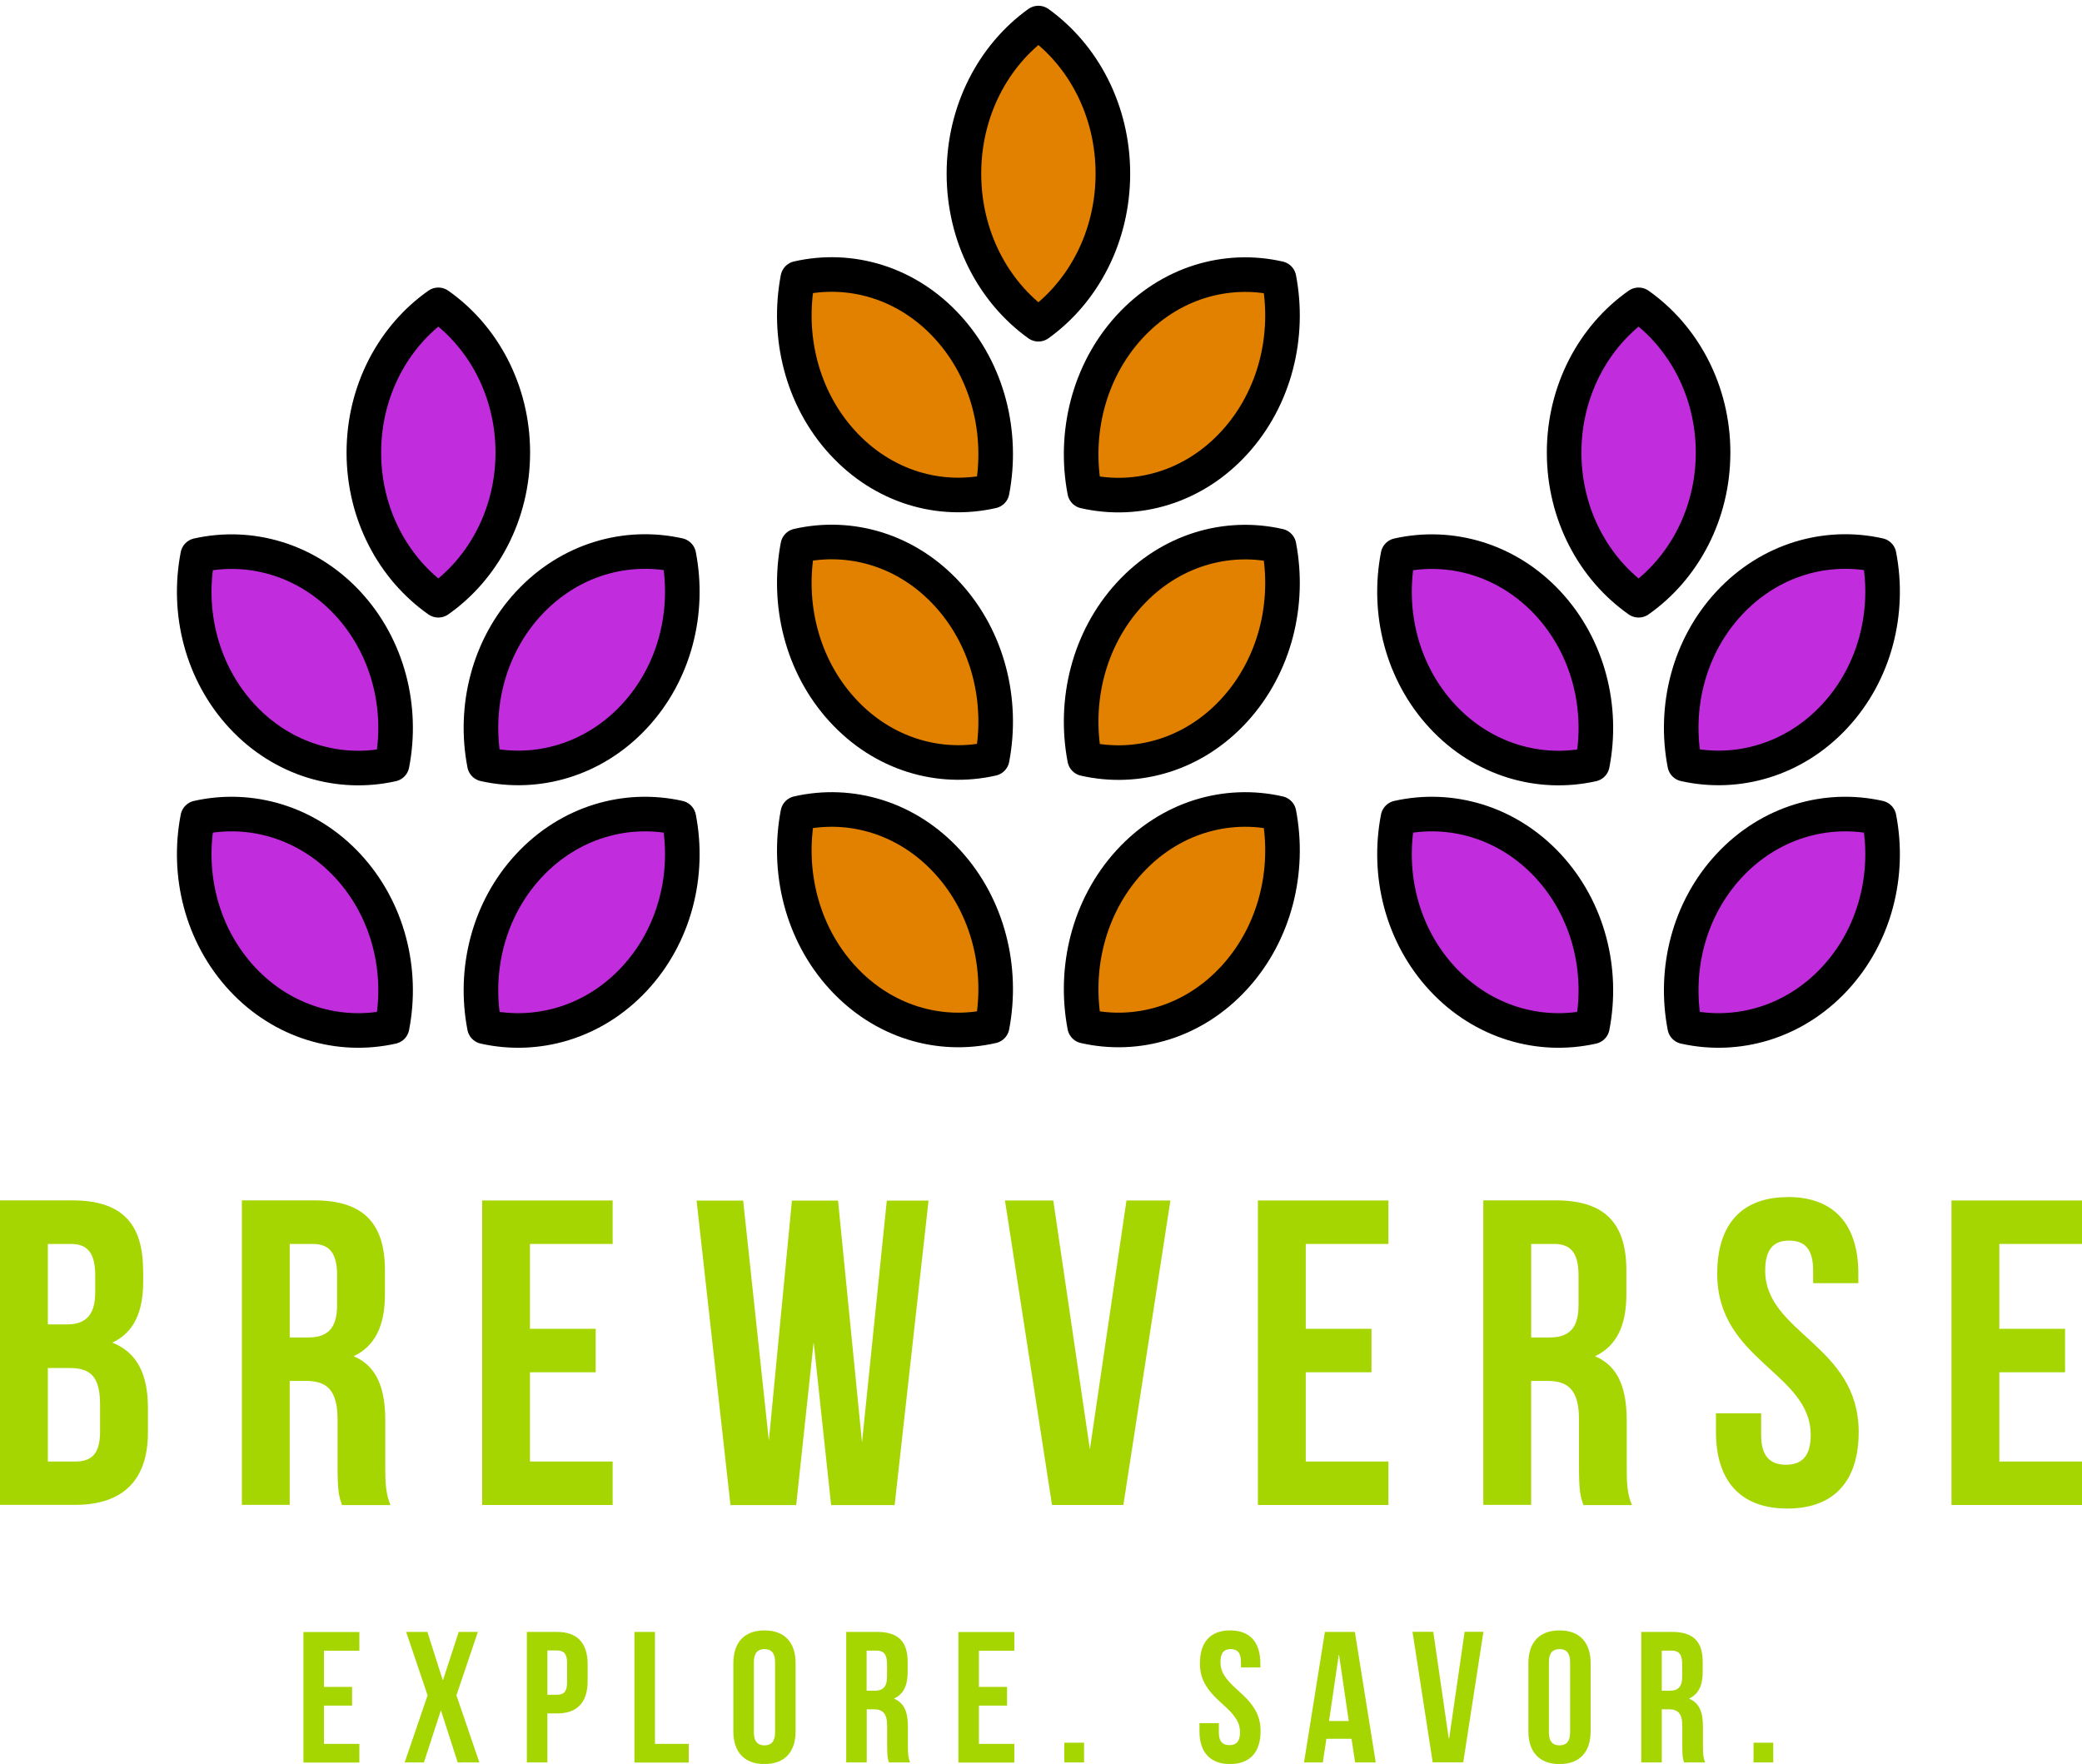 <?xml version="1.0" encoding="UTF-8"?><svg id="Objects" xmlns="http://www.w3.org/2000/svg" viewBox="0 0 180.59 152.99"><defs><style>.cls-1{fill:#c12ddd;}.cls-1,.cls-2{stroke:#000;stroke-linecap:round;stroke-linejoin:round;stroke-width:3px;}.cls-3{fill:#a5d601;stroke-width:0px;}.cls-2{fill:#e28100;}</style></defs><path class="cls-3" d="M28.1,146.31h2.44v1.62h-2.44v3.32h3.07v1.62h-4.85v-11.32h4.85v1.62h-3.07v3.15Z"/><path class="cls-3" d="M41.45,141.54l-1.86,5.5,1.99,5.82h-1.88l-1.44-4.48h-.03l-1.46,4.48h-1.67l1.99-5.82-1.86-5.5h1.84l1.33,4.17h.03l1.36-4.17h1.65Z"/><path class="cls-3" d="M50.97,144.34v1.47c0,1.81-.87,2.8-2.65,2.8h-.84v4.25h-1.78v-11.32h2.62c1.78,0,2.65.99,2.65,2.8ZM47.48,143.16v3.83h.84c.57,0,.87-.26.87-1.07v-1.7c0-.81-.31-1.07-.87-1.07h-.84Z"/><path class="cls-3" d="M55.03,141.54h1.78v9.71h2.93v1.62h-4.71v-11.32Z"/><path class="cls-3" d="M63.61,144.26c0-1.81.95-2.85,2.7-2.85s2.7,1.04,2.7,2.85v5.89c0,1.81-.95,2.85-2.7,2.85s-2.7-1.04-2.7-2.85v-5.89ZM65.39,150.26c0,.81.36,1.12.92,1.12s.92-.31.92-1.12v-6.11c0-.81-.36-1.12-.92-1.12s-.92.31-.92,1.12v6.11Z"/><path class="cls-3" d="M77.11,152.86c-.1-.29-.16-.47-.16-1.39v-1.78c0-1.05-.36-1.44-1.16-1.44h-.61v4.61h-1.78v-11.32h2.69c1.84,0,2.64.86,2.64,2.6v.89c0,1.16-.37,1.91-1.16,2.28v.03c.89.37,1.18,1.21,1.18,2.39v1.75c0,.55.02.95.19,1.38h-1.81ZM75.17,143.16v3.48h.7c.66,0,1.07-.29,1.07-1.2v-1.12c0-.81-.27-1.16-.91-1.16h-.86Z"/><path class="cls-3" d="M84.91,146.31h2.44v1.62h-2.44v3.32h3.07v1.62h-4.85v-11.32h4.85v1.62h-3.07v3.15Z"/><path class="cls-3" d="M94.03,151.15v1.71h-1.71v-1.71h1.71Z"/><path class="cls-3" d="M106.7,141.41c1.73,0,2.62,1.04,2.62,2.85v.36h-1.68v-.47c0-.81-.32-1.12-.89-1.12s-.89.31-.89,1.12.36,1.44,1.52,2.46c1.49,1.31,1.96,2.25,1.96,3.54,0,1.81-.91,2.85-2.65,2.85s-2.65-1.04-2.65-2.85v-.7h1.68v.81c0,.81.36,1.1.92,1.1s.92-.29.92-1.1-.36-1.44-1.52-2.46c-1.49-1.31-1.96-2.25-1.96-3.54,0-1.81.89-2.85,2.62-2.85Z"/><path class="cls-3" d="M119.34,152.86h-1.8l-.31-2.05h-2.18l-.31,2.05h-1.63l1.81-11.32h2.6l1.81,11.32ZM115.28,149.27h1.71l-.84-5.73h-.03l-.84,5.73Z"/><path class="cls-3" d="M125.67,150.77h.03l1.34-9.24h1.63l-1.75,11.32h-2.65l-1.75-11.32h1.8l1.34,9.24Z"/><path class="cls-3" d="M132.57,144.26c0-1.81.95-2.85,2.7-2.85s2.7,1.04,2.7,2.85v5.89c0,1.81-.95,2.85-2.7,2.85s-2.7-1.04-2.7-2.85v-5.89ZM134.35,150.26c0,.81.36,1.12.92,1.12s.92-.31.92-1.12v-6.11c0-.81-.36-1.12-.92-1.12s-.92.31-.92,1.12v6.11Z"/><path class="cls-3" d="M146.08,152.86c-.1-.29-.16-.47-.16-1.39v-1.78c0-1.05-.36-1.44-1.17-1.44h-.61v4.61h-1.78v-11.32h2.69c1.84,0,2.64.86,2.64,2.6v.89c0,1.16-.37,1.91-1.16,2.28v.03c.89.37,1.18,1.21,1.18,2.39v1.75c0,.55.02.95.19,1.38h-1.81ZM144.14,143.16v3.48h.7c.66,0,1.07-.29,1.07-1.2v-1.12c0-.81-.27-1.16-.91-1.16h-.86Z"/><path class="cls-3" d="M153.81,151.15v1.71h-1.71v-1.71h1.71Z"/><path class="cls-3" d="M12.42,110.19v.94c0,2.72-.83,4.45-2.68,5.32,2.23.87,3.09,2.87,3.09,5.66v2.15c0,4.08-2.15,6.26-6.3,6.26H0v-26.41h6.26c4.3,0,6.15,2,6.15,6.08ZM4.15,107.89v6.98h1.62c1.55,0,2.49-.68,2.49-2.79v-1.47c0-1.89-.64-2.72-2.11-2.72h-2ZM4.15,118.65v8.11h2.38c1.4,0,2.15-.64,2.15-2.6v-2.3c0-2.45-.79-3.21-2.68-3.21h-1.85Z"/><path class="cls-3" d="M29.66,130.53c-.23-.68-.38-1.09-.38-3.25v-4.15c0-2.45-.83-3.36-2.72-3.36h-1.43v10.75h-4.15v-26.41h6.26c4.3,0,6.15,2,6.15,6.08v2.08c0,2.72-.87,4.49-2.72,5.36,2.08.87,2.75,2.87,2.75,5.62v4.08c0,1.28.04,2.23.45,3.21h-4.23ZM25.13,107.89v8.11h1.62c1.55,0,2.49-.68,2.49-2.79v-2.6c0-1.89-.64-2.72-2.11-2.72h-2Z"/><path class="cls-3" d="M45.97,115.25h5.7v3.77h-5.7v7.74h7.17v3.77h-11.32v-26.41h11.32v3.77h-7.17v7.36Z"/><path class="cls-3" d="M70.57,116.46l-1.51,14.08h-5.7l-2.94-26.41h4.04l2.23,20.83,2-20.83h4l2.08,20.98,2.15-20.98h3.62l-2.94,26.41h-5.51l-1.51-14.08Z"/><path class="cls-3" d="M94.54,125.67l3.17-21.55h3.81l-4.08,26.41h-6.19l-4.08-26.41h4.19l3.17,21.55Z"/><path class="cls-3" d="M113.26,115.25h5.7v3.77h-5.7v7.74h7.17v3.77h-11.32v-26.41h11.32v3.77h-7.17v7.36Z"/><path class="cls-3" d="M137.34,130.53c-.23-.68-.38-1.09-.38-3.25v-4.15c0-2.45-.83-3.36-2.72-3.36h-1.43v10.75h-4.15v-26.41h6.26c4.3,0,6.15,2,6.15,6.08v2.08c0,2.72-.87,4.49-2.72,5.36,2.08.87,2.75,2.87,2.75,5.62v4.08c0,1.28.04,2.23.45,3.21h-4.23ZM132.81,107.89v8.11h1.62c1.55,0,2.49-.68,2.49-2.79v-2.6c0-1.89-.64-2.72-2.11-2.72h-2Z"/><path class="cls-3" d="M155.08,103.82c4.04,0,6.11,2.42,6.11,6.64v.83h-3.92v-1.09c0-1.89-.75-2.6-2.08-2.6s-2.08.72-2.08,2.6c0,5.43,8.11,6.45,8.11,14,0,4.23-2.11,6.64-6.19,6.64s-6.19-2.42-6.19-6.64v-1.62h3.92v1.89c0,1.89.83,2.57,2.15,2.57s2.15-.68,2.15-2.57c0-5.43-8.11-6.45-8.11-14,0-4.23,2.08-6.64,6.11-6.64Z"/><path class="cls-3" d="M173.42,115.25h5.7v3.77h-5.7v7.74h7.17v3.77h-11.32v-26.41h11.32v3.77h-7.17v7.36Z"/><path class="cls-2" d="M82.2,74.77c-3.53-3.87-8.45-5.27-13-4.23-.95,4.98.33,10.37,3.86,14.23,3.53,3.87,8.45,5.27,13,4.23.95-4.98-.33-10.37-3.86-14.23Z"/><path class="cls-2" d="M107.08,84.77c3.53-3.86,4.81-9.25,3.86-14.23-4.55-1.04-9.47.36-13,4.23-3.53,3.87-4.81,9.25-3.86,14.23,4.55,1.04,9.47-.36,13-4.23Z"/><path class="cls-2" d="M82.2,51.57c-3.53-3.87-8.45-5.27-13-4.23-.95,4.98.33,10.37,3.86,14.23,3.53,3.87,8.45,5.27,13,4.23.95-4.98-.33-10.37-3.86-14.23Z"/><path class="cls-2" d="M107.08,61.58c3.53-3.87,4.81-9.25,3.86-14.23-4.55-1.04-9.47.36-13,4.23-3.53,3.87-4.81,9.25-3.86,14.23,4.55,1.04,9.47-.36,13-4.23Z"/><path class="cls-2" d="M82.2,28.37c-3.53-3.87-8.45-5.27-13-4.23-.95,4.98.33,10.37,3.86,14.23,3.53,3.87,8.45,5.27,13,4.23.95-4.98-.33-10.37-3.86-14.23Z"/><path class="cls-2" d="M107.08,38.38c3.53-3.87,4.81-9.25,3.86-14.23-4.55-1.04-9.47.36-13,4.23-3.53,3.87-4.81,9.25-3.86,14.23,4.55,1.04,9.47-.36,13-4.23Z"/><path class="cls-2" d="M96.53,15.06c0-5.47-2.57-10.27-6.46-13.06-3.89,2.79-6.46,7.59-6.46,13.06s2.57,10.27,6.46,13.06c3.89-2.79,6.46-7.59,6.46-13.06Z"/><path class="cls-1" d="M30.15,75.08c-3.53-3.79-8.45-5.17-13-4.15-.95,4.89.33,10.17,3.86,13.97,3.53,3.79,8.45,5.17,13,4.15.95-4.89-.33-10.17-3.86-13.97Z"/><path class="cls-1" d="M55.02,84.9c3.53-3.79,4.81-9.08,3.86-13.97-4.55-1.02-9.47.36-13,4.15-3.53,3.79-4.81,9.08-3.86,13.97,4.55,1.02,9.47-.36,13-4.15Z"/><path class="cls-1" d="M30.15,52.32c-3.53-3.79-8.45-5.17-13-4.15-.95,4.89.33,10.17,3.86,13.97,3.53,3.79,8.45,5.17,13,4.15.95-4.89-.33-10.17-3.86-13.97Z"/><path class="cls-1" d="M55.02,62.13c3.53-3.79,4.81-9.08,3.86-13.97-4.55-1.02-9.47.36-13,4.15-3.53,3.79-4.81,9.08-3.86,13.97,4.55,1.02,9.47-.36,13-4.15Z"/><path class="cls-1" d="M44.48,39.25c0-5.36-2.57-10.08-6.46-12.81-3.89,2.73-6.46,7.45-6.46,12.81s2.57,10.08,6.46,12.81c3.89-2.73,6.46-7.45,6.46-12.81Z"/><path class="cls-1" d="M134.26,75.08c-3.53-3.79-8.45-5.17-13-4.15-.95,4.89.33,10.17,3.86,13.97,3.53,3.79,8.45,5.17,13,4.15.95-4.89-.33-10.17-3.86-13.97Z"/><path class="cls-1" d="M159.13,84.9c3.53-3.79,4.81-9.08,3.86-13.97-4.55-1.02-9.47.36-13,4.15-3.53,3.79-4.81,9.08-3.86,13.97,4.55,1.02,9.47-.36,13-4.15Z"/><path class="cls-1" d="M134.26,52.32c-3.53-3.79-8.45-5.17-13-4.15-.95,4.89.33,10.17,3.86,13.97,3.53,3.79,8.45,5.17,13,4.15.95-4.89-.33-10.17-3.86-13.97Z"/><path class="cls-1" d="M159.13,62.13c3.53-3.79,4.81-9.08,3.86-13.97-4.55-1.02-9.47.36-13,4.15-3.53,3.79-4.81,9.08-3.86,13.97,4.55,1.02,9.47-.36,13-4.15Z"/><path class="cls-1" d="M148.59,39.25c0-5.36-2.58-10.08-6.46-12.81-3.89,2.73-6.46,7.45-6.46,12.81s2.57,10.08,6.46,12.81c3.89-2.73,6.46-7.45,6.46-12.81Z"/></svg>